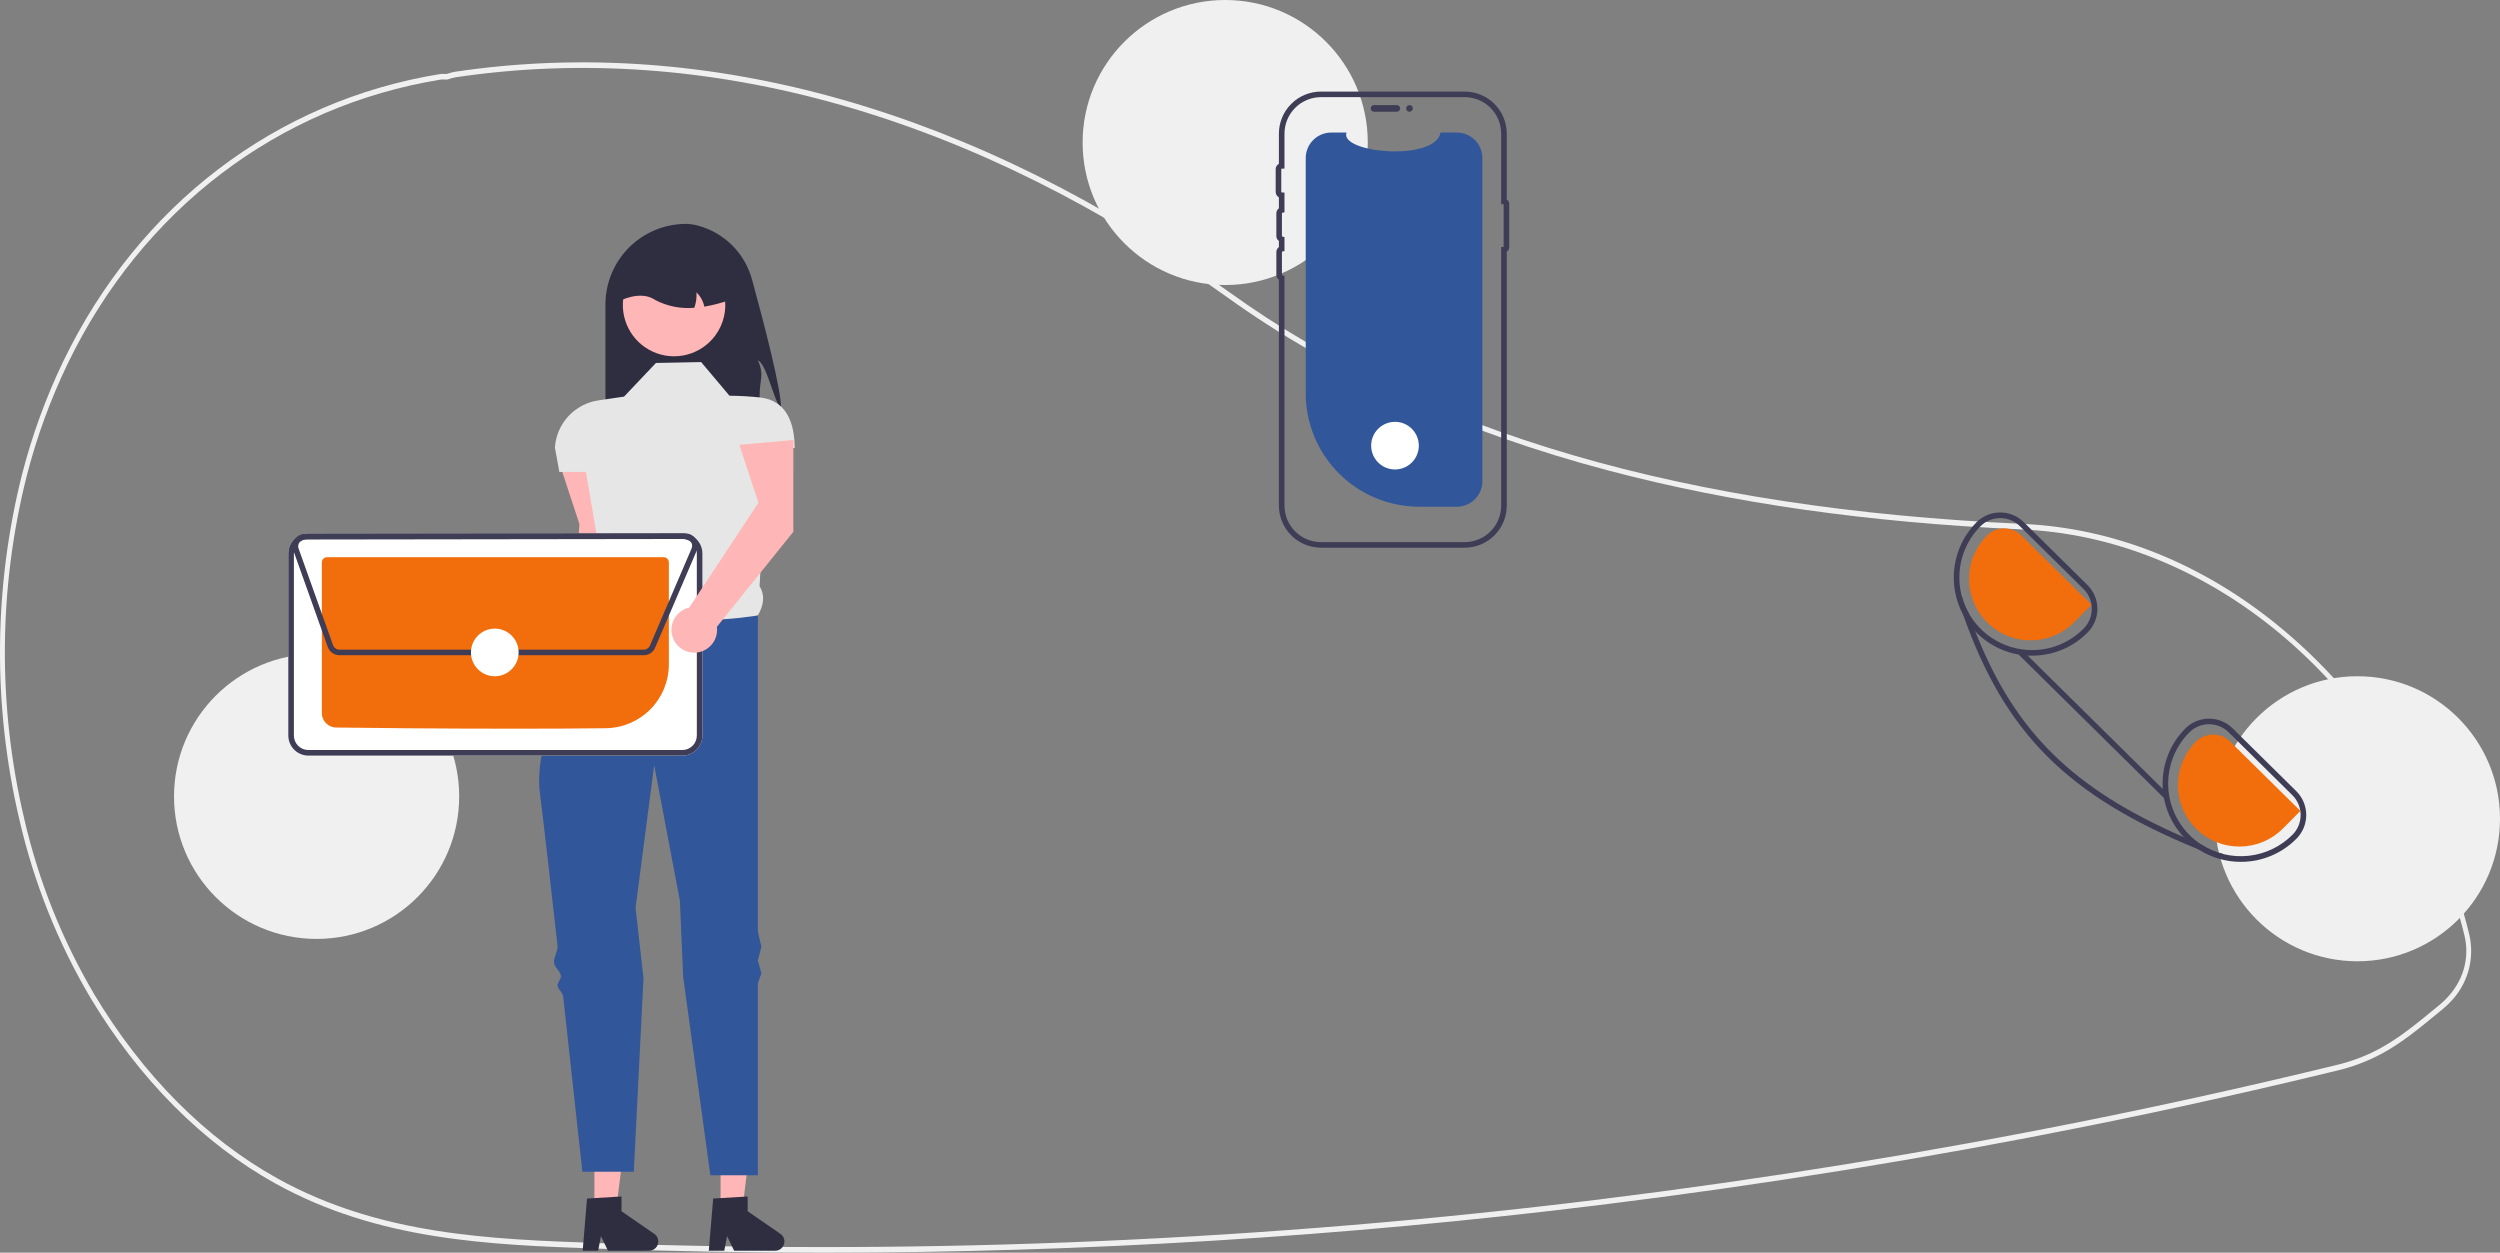 <svg width="467" height="234" viewBox="0 0 467 234" fill="none" xmlns="http://www.w3.org/2000/svg">
<rect x="0" y="0" width="467" height="234" fill="#808080" stroke="none"/>
<g clip-path="url(#clip0_576_1380)">
<path d="M153.79 234C139.699 234 125.628 233.748 111.579 233.244C91.504 232.523 70.746 231.778 51.452 221.082C37.955 213.6 26.002 201.596 16.884 186.367C10.79 176.045 6.321 164.847 3.635 153.166C-1.375 131.899 -1.204 109.741 4.133 88.554C6.003 81.29 8.582 74.227 11.831 67.466C25.902 38.342 51.565 18.792 82.241 13.829C82.494 13.796 82.75 13.79 83.005 13.812C83.143 13.82 83.28 13.828 83.421 13.822L83.601 13.764C84.064 13.604 84.539 13.482 85.022 13.4C132.332 6.36 182.347 20.605 229.654 54.592C266.231 80.875 314.707 95.028 377.851 97.86L378.748 97.907C396.326 98.916 413.329 106.16 427.921 118.856C442.324 131.387 453.138 148.105 459.194 167.205C459.938 169.533 460.621 171.957 461.222 174.409C461.782 176.687 461.743 179.071 461.107 181.33C460.472 183.588 459.263 185.644 457.597 187.297V187.302L457.44 187.463C457.062 187.839 456.663 188.2 456.256 188.536L455.777 188.931C451.742 192.253 448.555 194.878 444.74 196.917C442.196 198.267 439.49 199.288 436.688 199.955C421.301 203.705 405.674 207.182 390.244 210.289C360.276 216.329 329.518 221.311 298.826 225.097C250.708 231.028 202.272 234.001 153.79 234ZM82.646 14.844C82.552 14.843 82.458 14.85 82.364 14.863C51.975 19.78 26.555 39.138 12.624 67.973C9.407 74.667 6.854 81.661 5.002 88.853C-0.286 109.852 -0.455 131.814 4.511 152.891C7.17 164.46 11.595 175.551 17.631 185.775C26.659 200.855 38.491 212.738 51.846 220.141C70.967 230.741 91.627 231.483 111.607 232.2C174.098 234.431 236.668 231.709 298.729 224.059C329.402 220.275 360.139 215.297 390.087 209.26C405.508 206.156 421.123 202.682 436.5 198.934C439.235 198.283 441.876 197.287 444.358 195.97C448.096 193.972 451.253 191.373 455.249 188.082L455.728 187.687C456.078 187.398 456.422 187.09 456.751 186.768L456.845 186.669C460.13 183.361 461.407 178.995 460.349 174.693V174.692C459.754 172.267 459.079 169.869 458.342 167.564C445.97 128.547 413.967 100.974 378.704 98.95L377.813 98.903C348.969 97.609 323.729 94.025 300.653 87.946C273.106 80.689 249.057 69.765 229.173 55.478C182.046 21.62 132.241 7.429 85.137 14.435C84.697 14.511 84.264 14.623 83.843 14.771L83.518 14.862C83.333 14.87 83.148 14.868 82.963 14.855C82.855 14.85 82.749 14.844 82.646 14.844H82.646Z" fill="#F0F0F0"/>
<path d="M145.872 76.24C144.568 74.989 143.234 68.013 141.568 67.304C142.813 70.055 141.909 70.783 141.903 73.801C141.918 75.515 141.718 77.224 141.307 78.888H113.094V56.879C113.094 54.902 113.483 52.944 114.24 51.117C114.997 49.29 116.107 47.63 117.506 46.231C118.905 44.833 120.566 43.724 122.394 42.967C124.221 42.211 126.18 41.821 128.159 41.821C128.914 41.836 129.664 41.946 130.392 42.148C132.817 42.802 135.027 44.083 136.801 45.86C138.574 47.638 139.849 49.851 140.497 52.277C142.648 60.135 146.068 73.215 145.872 76.24Z" fill="#2F2E41"/>
<path d="M114.748 103.314L114.762 86.16L104.674 87.061L108.234 97.88L106.568 125.074C105.76 125.256 105.022 125.668 104.444 126.261C103.866 126.854 103.474 127.603 103.314 128.415C103.155 129.228 103.235 130.069 103.546 130.836C103.856 131.604 104.383 132.264 105.063 132.738C105.743 133.211 106.545 133.476 107.373 133.501C108.201 133.526 109.018 133.31 109.725 132.879C110.432 132.447 110.999 131.82 111.355 131.073C111.712 130.325 111.843 129.491 111.733 128.67L114.748 103.314Z" fill="#FFB6B6"/>
<path d="M134.603 225.898L138.678 225.897L140.617 210.184H134.602L134.603 225.898Z" fill="#FFB6B6"/>
<path d="M133.219 223.888L139.661 223.503V226.263L145.787 230.491C146.089 230.7 146.317 231 146.437 231.347C146.557 231.695 146.563 232.071 146.453 232.422C146.344 232.773 146.125 233.08 145.829 233.297C145.533 233.515 145.175 233.633 144.807 233.633H137.137L135.814 230.903L135.298 233.633H132.406L133.219 223.888Z" fill="#2F2E41"/>
<path d="M111.036 225.898L115.112 225.897L117.05 210.184H111.035L111.036 225.898Z" fill="#FFB6B6"/>
<path d="M109.656 223.888L116.099 223.503V226.263L122.224 230.491C122.527 230.7 122.755 231 122.874 231.347C122.994 231.695 123 232.071 122.891 232.422C122.781 232.773 122.562 233.08 122.266 233.297C121.97 233.515 121.612 233.633 121.244 233.633H113.574L112.252 230.903L111.736 233.633H108.844L109.656 223.888Z" fill="#2F2E41"/>
<path d="M130.972 67.635L122.529 67.801L116.569 74.089L111.791 74.789C109.63 75.106 107.643 76.155 106.162 77.76C104.681 79.366 103.797 81.43 103.656 83.609L104.484 88.154H109.45L112.324 105.016C111.206 107.861 111.13 110.107 113.424 110.99L120.542 124.393L141.567 114.961C142.633 113.129 142.975 111.288 141.885 109.499L143.388 83.686H148.442C148.442 78.859 146.808 74.789 142.008 74.251C140.102 74.045 138.187 73.936 136.269 73.923L130.972 67.635Z" fill="#E6E6E6"/>
<path d="M141.57 114.961C141.57 114.961 121.042 118.602 113.427 110.99C113.427 110.99 112.653 112.302 111.488 114.477C111.153 115.103 110.506 115.527 110.116 116.285C109.76 116.974 108.847 117.821 108.46 118.602C108.149 119.23 108.648 120.052 108.324 120.731C104.424 128.907 99.868 140.44 100.845 148.056C101.475 152.967 102.776 164.395 104.146 176.67C104.253 177.629 103.386 178.861 103.494 179.827C103.595 180.739 104.671 181.385 104.773 182.298C104.84 182.905 104.089 183.524 104.156 184.13C104.23 184.794 105.122 185.446 105.195 186.108C107.073 203.056 108.791 218.879 108.791 218.879H118.393L120.205 182.741L118.724 169.568L122.201 142.926L127.002 168.244L127.619 182.493L132.693 219.541H141.57V183.676L142.232 181.813L141.57 179.423L142.232 176.849L141.57 174.045V114.961Z" fill="#31569A"/>
<path d="M133.564 62.741C132.256 64.478 130.396 65.718 128.289 66.256C126.182 66.794 123.954 66.6 121.973 65.704C119.992 64.808 118.375 63.264 117.389 61.327C116.402 59.39 116.105 57.174 116.547 55.046C116.988 52.918 118.142 51.003 119.817 49.617C121.493 48.232 123.591 47.458 125.765 47.423C127.939 47.388 130.061 48.095 131.78 49.426C133.499 50.757 134.713 52.634 135.222 54.747C135.25 54.862 135.273 54.976 135.295 55.094C135.564 56.419 135.549 57.785 135.251 59.104C134.952 60.422 134.377 61.662 133.564 62.741Z" fill="#FFB6B6"/>
<path d="M131.566 57.283C131.363 56.265 130.849 55.334 130.096 54.619C130.17 55.595 130.034 56.576 129.698 57.495C127.181 57.718 124.653 57.217 122.411 56.052C120.722 54.907 118.573 55.006 116.07 56.052C116.07 54.835 116.31 53.63 116.776 52.506C117.242 51.381 117.924 50.36 118.785 49.499C119.646 48.639 120.668 47.956 121.793 47.49C122.918 47.025 124.124 46.785 125.341 46.785H126.997C129.455 46.786 131.813 47.762 133.551 49.5C135.29 51.238 136.267 53.594 136.267 56.052C134.739 56.6 133.166 57.012 131.566 57.283Z" fill="#2F2E41"/>
<path d="M59.141 175.389C73.851 175.389 85.775 163.471 85.775 148.768C85.775 134.065 73.851 122.146 59.141 122.146C44.432 122.146 32.508 134.065 32.508 148.768C32.508 163.471 44.432 175.389 59.141 175.389Z" fill="#F0F0F0"/>
<path d="M228.868 53.243C243.577 53.243 255.501 41.324 255.501 26.622C255.501 11.919 243.577 0 228.868 0C214.159 0 202.234 11.919 202.234 26.622C202.234 41.324 214.159 53.243 228.868 53.243Z" fill="#F0F0F0"/>
<path d="M440.368 179.566C455.077 179.566 467.001 167.647 467.001 152.944C467.001 138.241 455.077 126.322 440.368 126.322C425.659 126.322 413.734 138.241 413.734 152.944C413.734 167.647 425.659 179.566 440.368 179.566Z" fill="#F0F0F0"/>
<path d="M276.909 29.525V89.891C276.91 91.145 276.415 92.348 275.532 93.24C274.65 94.131 273.452 94.638 272.197 94.651C272.18 94.653 272.162 94.654 272.145 94.653H265.116C259.492 94.653 254.098 92.42 250.121 88.445C246.144 84.47 243.91 79.079 243.91 73.457V29.525C243.91 28.262 244.412 27.05 245.306 26.157C246.199 25.264 247.411 24.762 248.675 24.762H251.523C250.203 28.61 268.112 30.23 269.095 24.762H272.145C273.409 24.762 274.62 25.264 275.514 26.157C276.408 27.05 276.909 28.262 276.909 29.525Z" fill="#31569A"/>
<path d="M256.051 20.248C256.051 20.083 256.117 19.924 256.234 19.807C256.351 19.69 256.51 19.625 256.675 19.624H260.921C261.086 19.625 261.245 19.691 261.361 19.808C261.478 19.925 261.544 20.083 261.544 20.248C261.544 20.414 261.478 20.572 261.361 20.689C261.245 20.806 261.086 20.872 260.921 20.873H256.675C256.51 20.872 256.351 20.807 256.234 20.69C256.117 20.573 256.051 20.414 256.051 20.248Z" fill="#3F3D56"/>
<path d="M273.606 102.311H246.755C244.672 102.308 242.675 101.48 241.202 100.008C239.729 98.535 238.9 96.539 238.898 94.457V52.258C238.75 52.152 238.63 52.013 238.547 51.851C238.465 51.69 238.422 51.511 238.422 51.33V47.086C238.422 46.904 238.465 46.725 238.547 46.564C238.63 46.403 238.75 46.263 238.898 46.157V45.018C238.75 44.913 238.63 44.773 238.547 44.612C238.465 44.45 238.422 44.271 238.422 44.09V39.846C238.422 39.664 238.465 39.486 238.547 39.324C238.63 39.163 238.75 39.023 238.898 38.917V36.859C238.716 36.761 238.564 36.616 238.458 36.438C238.352 36.261 238.296 36.058 238.297 35.852V31.608C238.296 31.401 238.352 31.198 238.458 31.021C238.563 30.843 238.716 30.698 238.898 30.6V24.959C238.9 22.877 239.729 20.881 241.202 19.408C242.675 17.936 244.672 17.108 246.755 17.105H273.606C275.689 17.108 277.686 17.936 279.159 19.408C280.632 20.881 281.461 22.877 281.463 24.959V37.255C281.605 37.344 281.722 37.467 281.802 37.613C281.883 37.758 281.926 37.923 281.926 38.089V46.182C281.926 46.349 281.883 46.513 281.802 46.659C281.722 46.805 281.605 46.928 281.463 47.016V94.457C281.461 96.539 280.632 98.535 279.159 100.008C277.686 101.48 275.689 102.308 273.606 102.311ZM246.755 18.149C244.949 18.151 243.217 18.869 241.94 20.146C240.663 21.423 239.944 23.154 239.942 24.959V31.488L239.44 31.507C239.414 31.508 239.389 31.519 239.371 31.538C239.352 31.556 239.342 31.581 239.341 31.608V35.852C239.342 35.878 239.352 35.903 239.371 35.921C239.389 35.94 239.414 35.951 239.44 35.952L239.942 35.971V39.651L239.545 39.748C239.523 39.754 239.503 39.766 239.489 39.784C239.475 39.801 239.467 39.823 239.466 39.846V44.09C239.467 44.113 239.475 44.134 239.489 44.152C239.503 44.17 239.523 44.182 239.545 44.187L239.942 44.285V46.89L239.545 46.988C239.523 46.993 239.503 47.006 239.489 47.024C239.475 47.041 239.467 47.063 239.466 47.086V51.33C239.467 51.352 239.475 51.374 239.489 51.392C239.503 51.409 239.523 51.422 239.545 51.427L239.942 51.525V94.457C239.944 96.262 240.663 97.993 241.94 99.27C243.217 100.546 244.949 101.265 246.755 101.267H273.606C275.412 101.264 277.144 100.546 278.421 99.27C279.698 97.993 280.417 96.262 280.419 94.457V46.122H280.881V38.149H280.419V24.959C280.417 23.154 279.698 21.423 278.421 20.146C277.144 18.869 275.412 18.151 273.606 18.149L246.755 18.149Z" fill="#3F3D56"/>
<path d="M263.292 20.873C263.637 20.873 263.917 20.593 263.917 20.248C263.917 19.904 263.637 19.624 263.292 19.624C262.948 19.624 262.668 19.904 262.668 20.248C262.668 20.593 262.948 20.873 263.292 20.873Z" fill="#3F3D56"/>
<path d="M127.467 141.148H57.6C56.608 141.146 55.657 140.751 54.955 140.049C54.254 139.348 53.858 138.398 53.855 137.406V103.378C53.858 102.386 54.253 101.436 54.955 100.734C55.656 100.033 56.607 99.638 57.599 99.635H127.466C128.459 99.638 129.409 100.033 130.111 100.734C130.813 101.435 131.208 102.386 131.211 103.377V137.406C131.208 138.397 130.813 139.348 130.111 140.049C129.41 140.75 128.459 141.146 127.467 141.148Z" fill="white"/>
<path d="M127.467 141.148H57.6C56.608 141.146 55.657 140.751 54.955 140.049C54.254 139.348 53.858 138.398 53.855 137.406V103.378C53.858 102.386 54.253 101.436 54.955 100.734C55.656 100.033 56.607 99.638 57.599 99.635H127.466C128.459 99.638 129.409 100.033 130.111 100.734C130.813 101.435 131.208 102.386 131.211 103.377V137.406C131.208 138.397 130.813 139.348 130.111 140.049C129.41 140.75 128.459 141.146 127.467 141.148ZM57.6 100.679C56.884 100.681 56.199 100.966 55.693 101.472C55.187 101.978 54.902 102.663 54.9 103.378V137.406C54.902 138.121 55.187 138.806 55.693 139.312C56.199 139.817 56.885 140.102 57.6 140.104H127.466C128.181 140.102 128.867 139.817 129.373 139.311C129.879 138.806 130.164 138.12 130.166 137.405V103.378C130.164 102.663 129.879 101.977 129.373 101.472C128.867 100.966 128.181 100.681 127.466 100.679L57.6 100.679Z" fill="#3F3D56"/>
<path d="M96.277 136.119C82.498 136.119 68.129 135.988 62.769 135.902C62.063 135.888 61.392 135.598 60.897 135.096C60.402 134.593 60.124 133.917 60.121 133.212V105.044C60.121 104.791 60.222 104.549 60.4 104.371C60.578 104.192 60.821 104.091 61.073 104.09H123.989C124.241 104.09 124.483 104.191 124.662 104.369C124.841 104.547 124.942 104.789 124.943 105.041V124.153C124.931 127.272 123.697 130.263 121.504 132.483C119.312 134.704 116.336 135.977 113.215 136.029C108.219 136.094 102.303 136.119 96.277 136.119Z" fill="#F26D0C"/>
<path d="M120.252 122.397H63.403C62.927 122.396 62.463 122.248 62.074 121.974C61.685 121.699 61.39 121.312 61.228 120.864L54.794 102.821C54.67 102.473 54.631 102.1 54.681 101.734C54.731 101.368 54.868 101.02 55.081 100.718C55.294 100.416 55.576 100.169 55.904 99.998C56.232 99.828 56.596 99.739 56.965 99.738L128.026 99.639C128.364 99.639 128.697 99.712 129.004 99.855C129.31 99.997 129.581 100.205 129.798 100.464C130.015 100.723 130.173 101.026 130.26 101.352C130.347 101.678 130.362 102.02 130.302 102.352L130.357 102.375L130.153 102.851L130.151 102.856L122.373 120.998C122.195 121.413 121.9 121.767 121.523 122.016C121.146 122.265 120.704 122.397 120.252 122.397ZM128.029 100.683L56.967 100.782C56.765 100.782 56.566 100.831 56.386 100.924C56.206 101.018 56.052 101.153 55.935 101.318C55.819 101.484 55.743 101.675 55.716 101.875C55.689 102.076 55.71 102.28 55.778 102.471L62.212 120.513C62.3 120.759 62.462 120.971 62.675 121.121C62.889 121.271 63.143 121.352 63.404 121.353H120.252C120.499 121.353 120.741 121.281 120.948 121.144C121.154 121.008 121.316 120.814 121.413 120.587L129.191 102.445L129.574 102.609L129.191 102.445C129.274 102.252 129.307 102.043 129.289 101.834C129.27 101.626 129.2 101.426 129.085 101.251C128.97 101.076 128.813 100.933 128.629 100.834C128.444 100.735 128.238 100.683 128.029 100.683Z" fill="#3F3D56"/>
<path d="M92.428 126.324C94.886 126.324 96.879 124.332 96.879 121.875C96.879 119.418 94.886 117.425 92.428 117.425C89.969 117.425 87.977 119.418 87.977 121.875C87.977 124.332 89.969 126.324 92.428 126.324Z" fill="white"/>
<path d="M260.584 87.697C263.043 87.697 265.036 85.705 265.036 83.247C265.036 80.79 263.043 78.798 260.584 78.798C258.126 78.798 256.133 80.79 256.133 83.247C256.133 85.705 258.126 87.697 260.584 87.697Z" fill="white"/>
<path d="M428.946 147.787L417.055 136.052C416.476 135.476 415.789 135.021 415.034 134.711C414.278 134.401 413.469 134.243 412.652 134.246H412.611C411.788 134.249 410.974 134.414 410.215 134.733C409.457 135.052 408.769 135.518 408.193 136.104C405.534 138.794 404.022 142.409 403.974 146.19C403.926 149.971 405.347 153.623 407.937 156.379C408.062 156.514 408.193 156.645 408.323 156.775C409.046 157.494 409.845 158.133 410.704 158.681C413.055 160.199 415.797 161.002 418.595 160.993H418.684C420.605 160.986 422.506 160.599 424.276 159.854C426.046 159.108 427.651 158.019 428.998 156.65C430.165 155.467 430.815 153.869 430.805 152.208C430.795 150.546 430.127 148.956 428.946 147.787ZM428.256 155.914C426.049 158.137 423.142 159.532 420.026 159.863C416.909 160.193 413.774 159.44 411.148 157.731C410.397 157.234 409.696 156.666 409.054 156.034C406.492 153.505 405.04 150.062 405.017 146.462C404.995 142.863 406.404 139.402 408.934 136.84C409.415 136.351 409.989 135.961 410.622 135.695C411.255 135.429 411.934 135.291 412.621 135.29H412.652C413.332 135.288 414.006 135.419 414.635 135.677C415.264 135.935 415.836 136.314 416.318 136.793L428.209 148.533C429.194 149.506 429.752 150.83 429.761 152.214C429.769 153.598 429.228 154.928 428.256 155.914Z" fill="#3F3D56"/>
<path d="M389.929 109.274L378.038 97.534C376.867 96.374 375.284 95.724 373.635 95.728H373.599C372.775 95.731 371.96 95.898 371.201 96.218C370.441 96.537 369.753 97.004 369.176 97.592C366.977 99.823 365.552 102.699 365.109 105.799C364.665 108.899 365.227 112.06 366.711 114.817L366.716 114.823C367.328 115.951 368.089 116.992 368.977 117.918C369.076 118.033 369.191 118.148 369.306 118.263C372.037 120.972 375.731 122.489 379.578 122.48H379.672C381.594 122.472 383.494 122.084 385.264 121.338C387.035 120.591 388.64 119.502 389.986 118.132C390.564 117.547 391.022 116.853 391.332 116.091C391.642 115.329 391.798 114.514 391.793 113.691C391.788 112.868 391.62 112.055 391.301 111.297C390.981 110.539 390.515 109.852 389.929 109.274V109.274ZM389.239 117.401C387.989 118.672 386.5 119.683 384.857 120.376C383.214 121.068 381.45 121.429 379.667 121.436H379.578C376.9 121.435 374.283 120.643 372.054 119.159C369.826 117.674 368.086 115.565 367.054 113.095C366.022 110.625 365.744 107.905 366.254 105.278C366.765 102.65 368.041 100.232 369.922 98.328C370.896 97.344 372.22 96.786 373.605 96.778C374.989 96.769 376.321 97.309 377.307 98.281L389.198 110.015C390.181 110.99 390.738 112.315 390.746 113.7C390.754 115.084 390.212 116.415 389.239 117.401L389.239 117.401Z" fill="#3F3D56"/>
<path d="M429.707 151.476L416.597 138.534C415.738 137.687 414.577 137.216 413.37 137.223C412.163 137.231 411.009 137.716 410.16 138.574C409.098 139.646 408.257 140.918 407.687 142.315C407.117 143.712 406.828 145.208 406.836 146.717C406.845 148.227 407.151 149.719 407.737 151.11C408.323 152.501 409.177 153.763 410.252 154.823C411.326 155.884 412.599 156.722 413.997 157.29C415.396 157.859 416.893 158.146 418.403 158.136C419.912 158.126 421.405 157.818 422.796 157.231C424.187 156.644 425.448 155.788 426.508 154.713L429.707 151.476Z" fill="#F26D0C"/>
<path d="M390.691 112.961L377.582 100.019C376.722 99.172 375.562 98.701 374.355 98.708C373.148 98.716 371.993 99.201 371.144 100.059C370.082 101.131 369.242 102.403 368.671 103.8C368.101 105.197 367.812 106.693 367.82 108.203C367.829 109.712 368.135 111.204 368.721 112.595C369.307 113.986 370.162 115.248 371.236 116.308C372.31 117.369 373.583 118.207 374.982 118.776C376.38 119.344 377.877 119.632 379.387 119.621C380.897 119.611 382.39 119.304 383.781 118.716C385.171 118.129 386.433 117.273 387.492 116.198L390.691 112.961Z" fill="#F26D0C"/>
<path d="M415.298 159.537L414.984 160.361C413.512 159.803 412.084 159.243 410.702 158.68C386.22 148.695 374.533 137.007 366.715 114.823L366.71 114.817C366.339 113.773 365.979 112.705 365.629 111.612L366.454 111.346C366.73 112.397 367.133 113.41 367.655 114.363C368.083 115.58 368.524 116.764 368.976 117.918C376.324 136.642 387.16 147.343 407.934 156.378C408.979 156.833 410.049 157.283 411.146 157.73C412.42 158.56 413.823 159.17 415.298 159.537Z" fill="#3F3D56"/>
<path d="M377.82 121.53L377.086 122.273L404.209 149.05L404.943 148.307L377.82 121.53Z" fill="#3F3D56"/>
<path d="M148.189 99.343L148.203 82.189L138.115 83.09L141.675 93.909L128.751 113.491C127.943 113.672 127.205 114.085 126.628 114.678C126.05 115.271 125.657 116.02 125.498 116.832C125.338 117.644 125.419 118.485 125.729 119.253C126.04 120.02 126.567 120.681 127.247 121.154C127.926 121.627 128.729 121.893 129.557 121.918C130.385 121.943 131.202 121.727 131.909 121.295C132.616 120.864 133.182 120.237 133.539 119.489C133.895 118.742 134.026 117.907 133.916 117.087L148.189 99.343Z" fill="#FFB6B6"/>
</g>
<defs>
<clipPath id="clip0_576_1380">
<rect width="467" height="234" fill="white"/>
</clipPath>
</defs>
</svg>
